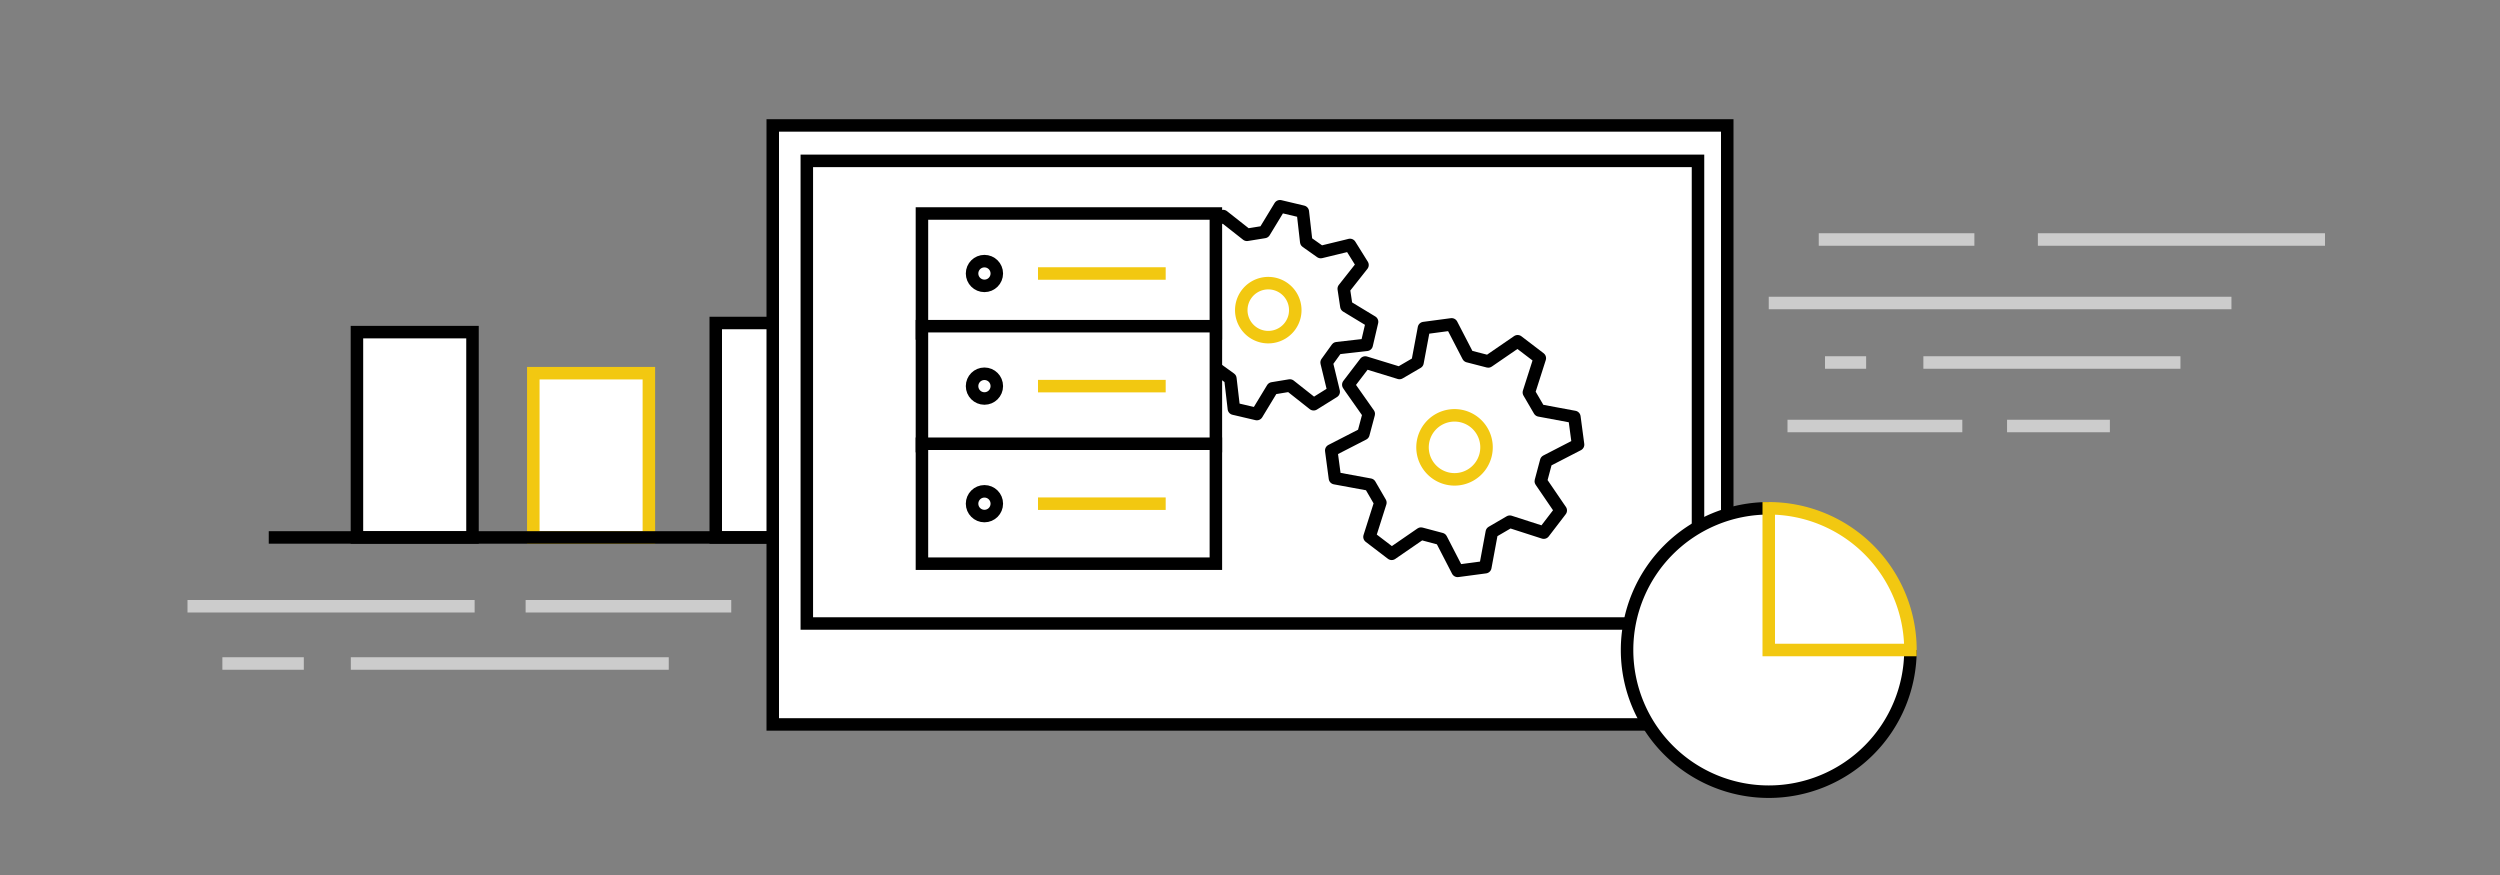 <svg id="Layer_1" data-name="Layer 1" xmlns="http://www.w3.org/2000/svg" viewBox="0 0 400 140"><rect x="0" y="0" width="400" height="140" fill="#808080" stroke="none"/><defs><style>.cls-1,.cls-2,.cls-5{fill:#fff;}.cls-1,.cls-3,.cls-5,.cls-6{stroke:#000;}.cls-1,.cls-2,.cls-3,.cls-4,.cls-5,.cls-8{stroke-miterlimit:10;}.cls-1,.cls-2,.cls-3,.cls-4,.cls-5,.cls-6,.cls-7,.cls-8{stroke-width:2px;}.cls-2,.cls-7,.cls-8{stroke:#f2c811;}.cls-3,.cls-4,.cls-6,.cls-7,.cls-8{fill:none;}.cls-4{stroke:#ccc;}.cls-5,.cls-6,.cls-7{stroke-linecap:round;}.cls-6,.cls-7{stroke-linejoin:round;}</style></defs><rect class="cls-1" x="57.11" y="53.14" width="18.49" height="32.85"/><rect class="cls-2" x="85.33" y="59.71" width="18.49" height="26.28"/><rect class="cls-1" x="114.52" y="51.68" width="18.49" height="34.31"/><rect class="cls-2" x="144.68" y="40" width="18.49" height="45.99"/><line class="cls-3" x1="43" y1="85.99" x2="177.27" y2="85.99"/><line class="cls-4" x1="107" y1="106.16" x2="56.13" y2="106.16"/><line class="cls-4" x1="48.61" y1="106.16" x2="35.58" y2="106.16"/><line class="cls-4" x1="30" y1="97" x2="75.94" y2="97"/><line class="cls-4" x1="84.1" y1="97" x2="117" y2="97"/><line class="cls-4" x1="372" y1="38.32" x2="326.06" y2="38.32"/><line class="cls-4" x1="315.9" y1="38.32" x2="291" y2="38.32"/><line class="cls-4" x1="283" y1="48.48" x2="357.03" y2="48.48"/><line class="cls-4" x1="286" y1="68.16" x2="313.97" y2="68.16"/><line class="cls-4" x1="321.13" y1="68.16" x2="337.58" y2="68.16"/><line class="cls-4" x1="292" y1="58" x2="298.58" y2="58"/><line class="cls-4" x1="307.74" y1="58" x2="348.87" y2="58"/><rect class="cls-5" x="123.64" y="20.07" width="152.72" height="95.84"/><rect class="cls-5" x="129.09" y="25.74" width="142.59" height="74.02"/><path class="cls-1" d="M283,81.33A22.67,22.67,0,1,0,305.67,104"/><path class="cls-2" d="M283,81.33A22.67,22.67,0,0,1,305.67,104H283Z"/><path class="cls-6" d="M218.67,55.17l.86-3.68-.48-.29L215.42,49,215,46.2l3-3.8-2-3.21-.55.14-4.13,1L209,38.69l-.55-4.82L204.79,33l-.29.48-2.21,3.64-2.78.45-3.81-3-3.21,2,.14.55,1,4.13L192,43.52l-4.82.56-.86,3.68.48.29,3.64,2.2.45,2.79-3,3.8,2,3.21.55-.13,4.13-1,2.29,1.65.56,4.82,3.68.86.29-.48,2.2-3.63,2.79-.46,3.8,3,3.21-2-.13-.55-1-4.13,1.65-2.29Z"/><path class="cls-6" d="M247,85.22l2.72-3.55-.38-.55L246.53,77l.86-3.23,5.1-2.63-.59-4.43-.66-.12-4.94-.92-1.68-2.88,1.75-5.48-3.55-2.71-.55.38-4.15,2.85L234.9,57l-2.64-5.1-4.43.59-.12.66L226.8,58l-2.88,1.68L218.44,58l-2.71,3.55.37.55L219,66.22l-.86,3.22L213,72.08l.59,4.43.65.12,4.95.91,1.67,2.88-1.74,5.48,3.55,2.71.55-.38,4.14-2.85,3.23.86,2.63,5.1,4.43-.59.12-.65.92-4.95,2.88-1.68Z"/><path class="cls-7" d="M201.94,53.83a4.32,4.32,0,1,1,5.19-3.22A4.32,4.32,0,0,1,201.94,53.83Z"/><path class="cls-7" d="M229.64,75.66a5.12,5.12,0,1,1,7.17-1A5.11,5.11,0,0,1,229.64,75.66Z"/><rect class="cls-1" x="147.51" y="34.16" width="47.03" height="19.19"/><circle class="cls-1" cx="157.51" cy="43.76" r="1.98"/><path class="cls-8" d="M166.08,43.76h20.43"/><rect class="cls-1" x="147.51" y="52.19" width="47.03" height="19.19"/><circle class="cls-1" cx="157.51" cy="61.78" r="1.98"/><path class="cls-8" d="M166.08,61.78h20.43"/><rect class="cls-1" x="147.51" y="71" width="47.03" height="19.19"/><circle class="cls-1" cx="157.51" cy="80.59" r="1.98"/><path class="cls-8" d="M166.08,80.59h20.43"/></svg>